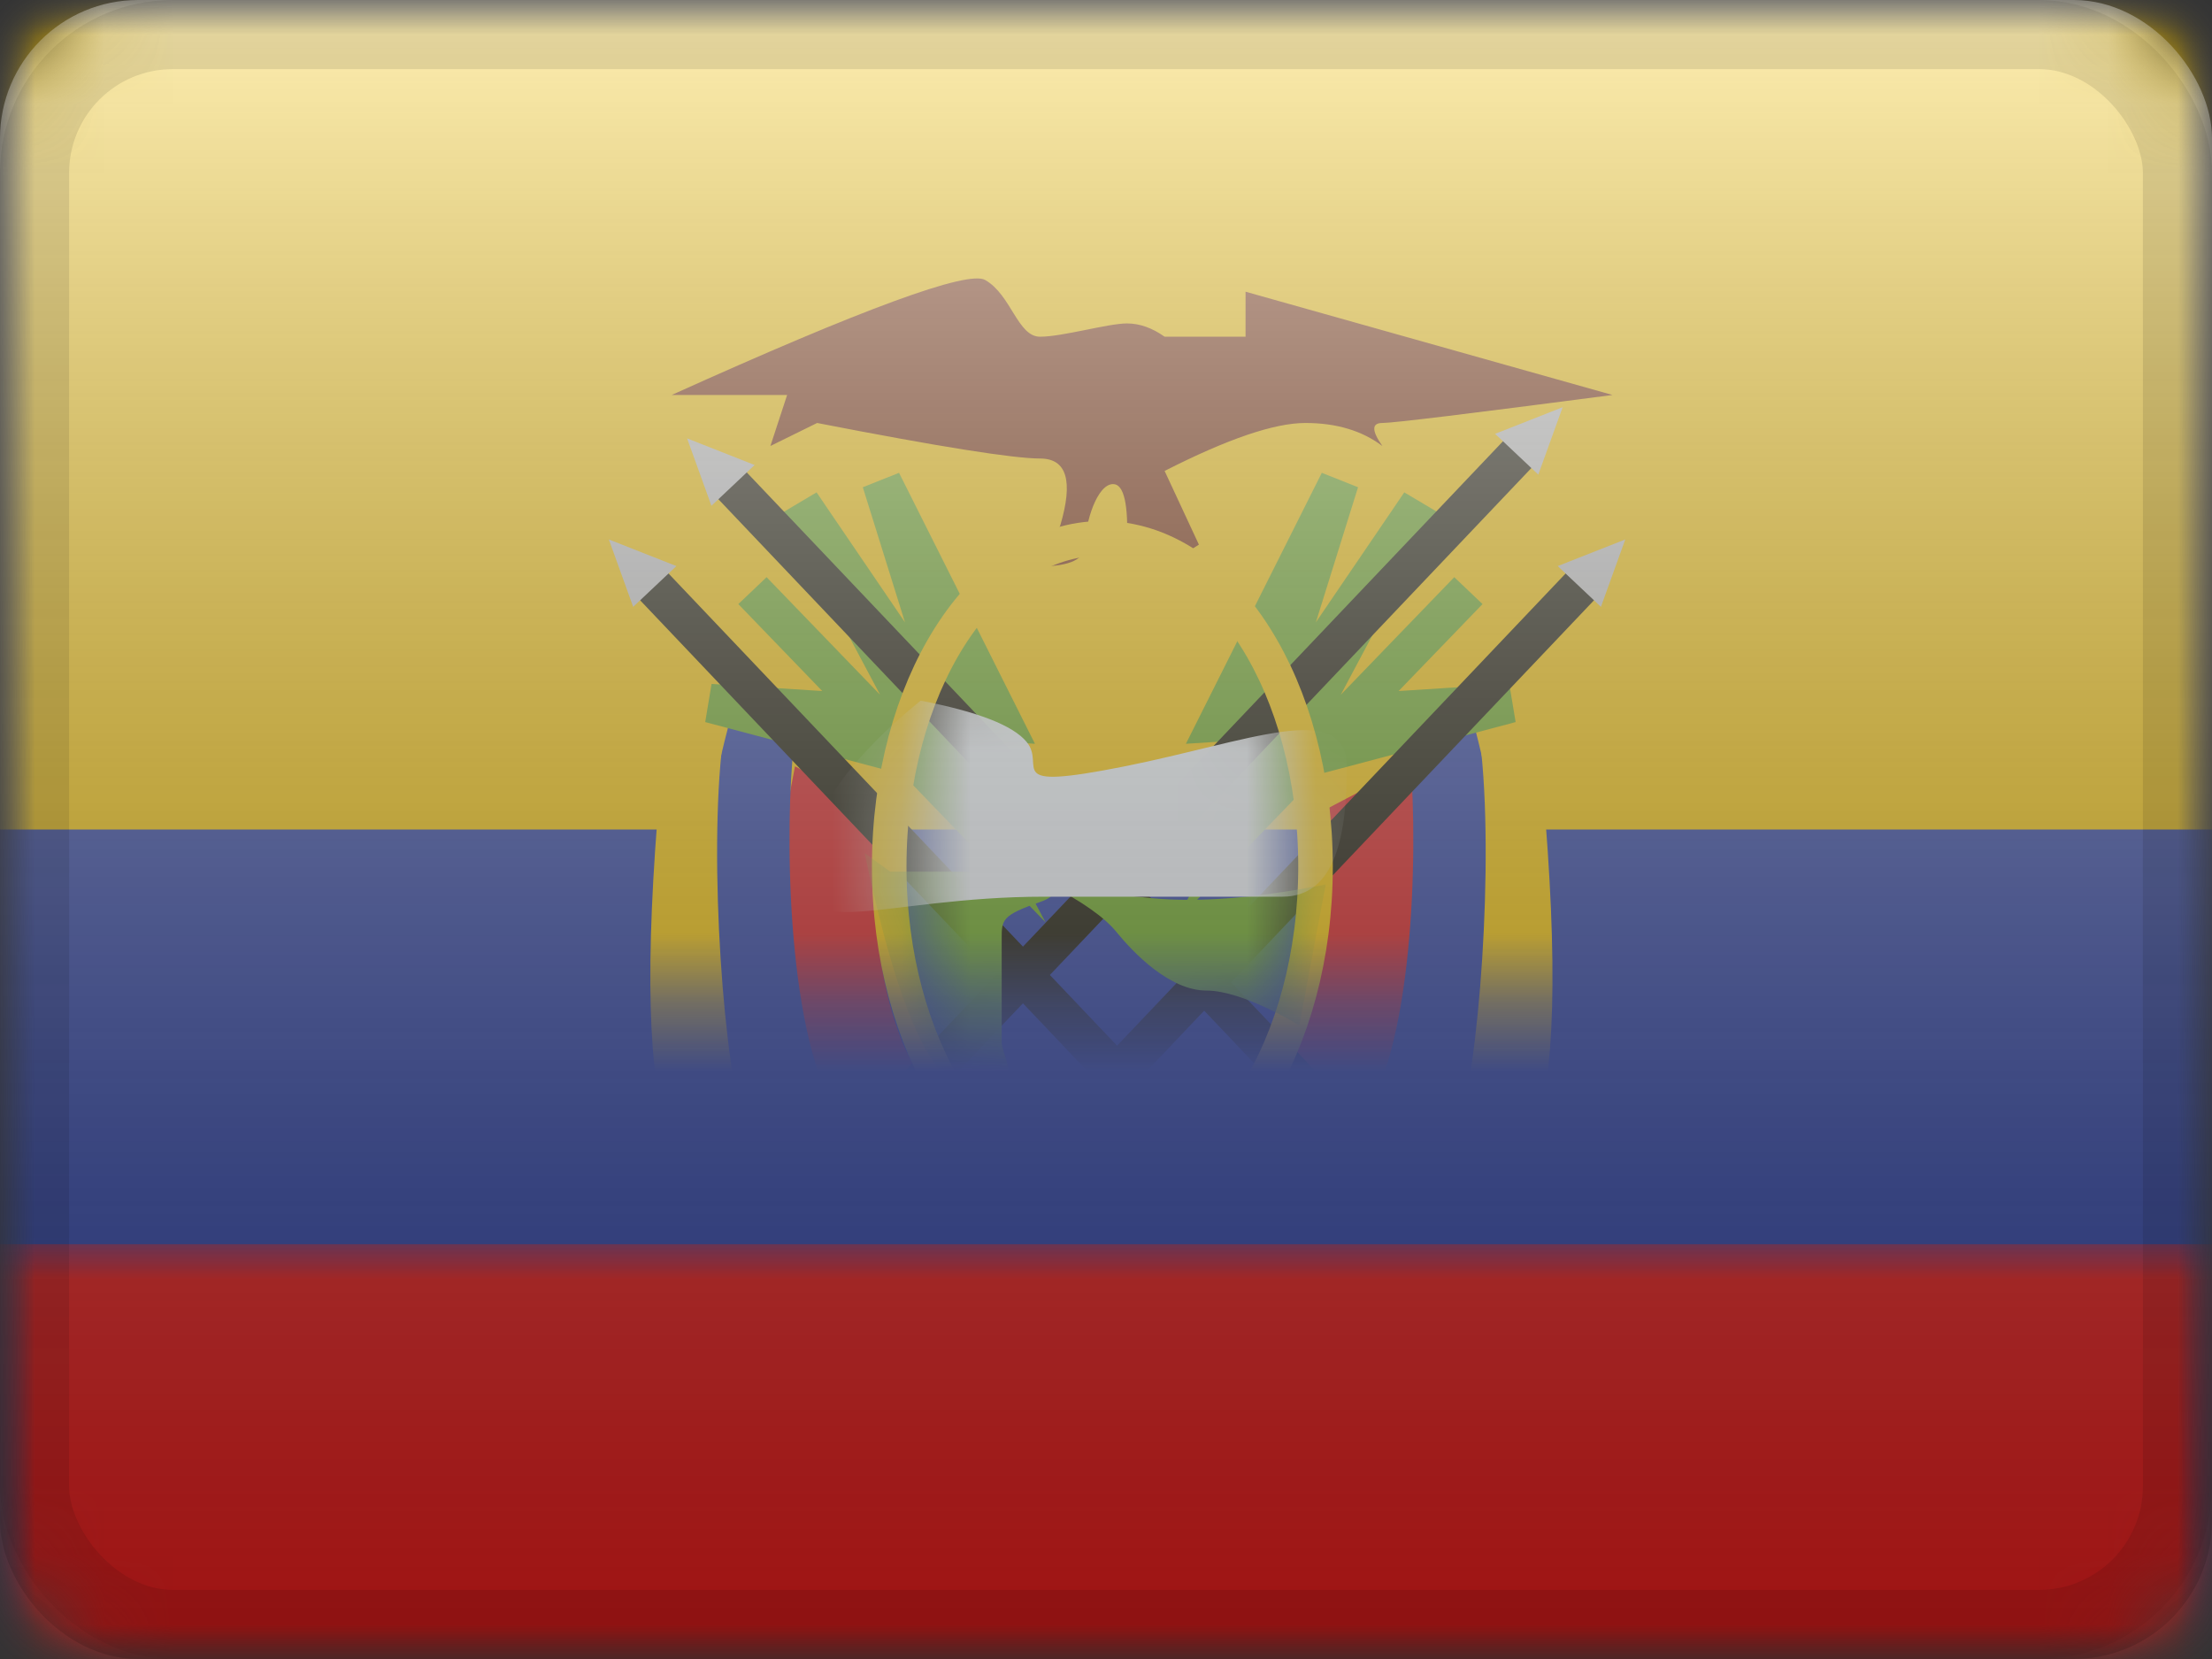 <?xml version="1.0" encoding="UTF-8"?>
<svg width="32px" height="24px" viewBox="0 0 32 24" version="1.1" xmlns="http://www.w3.org/2000/svg" xmlns:xlink="http://www.w3.org/1999/xlink">
    <rect x="0" y="0" width="32" height="24" fill="#333333" stroke="none"/>
    <title>EC</title>
    <defs>
        <rect id="path-1" x="0" y="0" width="32" height="24" rx="2"></rect>
        <rect id="path-3" x="0" y="0" width="32" height="24"></rect>
        <rect id="path-5" x="0" y="0" width="32" height="24"></rect>
        <path d="M3.414,9.662 C4.979,9.662 6.248,7.647 6.248,5.162 C6.248,2.676 4.979,0.662 3.414,0.662 C1.85,0.662 0.581,2.676 0.581,5.162 C0.581,7.647 1.85,9.662 3.414,9.662 Z" id="path-7"></path>
        <linearGradient x1="50%" y1="100%" x2="50%" y2="0%" id="linearGradient-9">
            <stop stop-color="#000000" stop-opacity="0.3" offset="2.421%"></stop>
            <stop stop-color="#FFFFFF" stop-opacity="0.7" offset="100%"></stop>
        </linearGradient>
        <rect id="path-10" x="0" y="0" width="32" height="24" rx="2"></rect>
    </defs>
    <g id="Flagpack" stroke="none" stroke-width="1" fill="none" fill-rule="evenodd">
        <g id="Flagpack---L-(32×24)" transform="translate(-40, -328)">
            <g id="EC" transform="translate(40, 328)">
                <mask id="mask-2" fill="white">
                    <use xlink:href="#path-1"></use>
                </mask>
                <g id="drop-shadow"></g>
                <g id="Group" mask="url(#mask-2)">
                    <g id="flag">
                        <mask id="mask-4" fill="white">
                            <use xlink:href="#path-3"></use>
                        </mask>
                        <g id="mask"></g>
                        <g id="contents" mask="url(#mask-4)">
                            <mask id="mask-6" fill="white">
                                <use xlink:href="#path-5"></use>
                            </mask>
                            <use id="background" fill="#2E42A5" xlink:href="#path-5"></use>
                            <rect id="top" fill="#FECA00" mask="url(#mask-6)" x="0" y="0" width="32" height="12"></rect>
                            <rect id="bottom" fill="#E31D1C" mask="url(#mask-6)" x="0" y="18" width="32" height="6"></rect>
                            <g id="mark" mask="url(#mask-6)">
                                <g transform="translate(8, 4)">
                                    <path d="M1.717,1.714 C4.488,0.462 5.999,-0.092 6.251,0.05 C6.629,0.263 6.72,0.871 7.046,0.871 C7.372,0.871 8.029,0.679 8.303,0.679 C8.486,0.679 8.667,0.743 8.848,0.871 L10.019,0.871 L10.019,0.22 L15.327,1.714 C13.263,1.984 12.153,2.119 11.998,2.119 C11.842,2.119 11.842,2.23 11.998,2.452 C11.703,2.23 11.332,2.119 10.884,2.119 C10.436,2.119 9.757,2.35 8.848,2.813 L9.344,3.879 L8.848,4.193 L8.303,3.879 C8.326,3.295 8.26,3.003 8.103,3.003 C7.869,3.003 7.698,3.566 7.698,3.879 C7.698,4.088 7.48,4.193 7.046,4.193 L7.337,3.606 C7.53,2.957 7.433,2.633 7.046,2.633 C6.659,2.633 5.584,2.462 3.821,2.119 L3.145,2.452 L3.387,1.714 L1.717,1.714 Z" id="Path-434" fill="#7B2900"></path>
                                    <g id="l" stroke-width="1" fill="none" transform="translate(1.133, 4.5)">
                                        <path d="M6.788,9.555 C6.819,11.681 6.748,12.835 6.577,13.017 C6.319,13.289 6.006,13.017 5.6,13.017 C5.329,13.017 5.6,12.114 6.412,10.308 L6.412,10.308 Z M2.368,2.586 L3.629,3.248 C3.479,4.001 3.456,5.426 3.927,6.591 C4.242,7.367 4.994,8.061 6.182,8.673 C6.782,8.807 6.626,8.922 5.715,9.018 C4.348,9.163 3.017,8.732 2.368,7.274 C1.935,6.302 1.935,4.74 2.368,2.586 L2.368,2.586 Z" id="Combined-Shape" fill="#E31D1C"></path>
                                        <path d="M6.541,10.059 C6.063,12.113 5.658,13.14 5.324,13.14 C5.024,13.14 5.084,12.987 5.18,12.808 L5.246,12.686 C5.289,12.604 5.324,12.522 5.324,12.45 C5.324,12.273 5.157,12.362 4.822,12.717 L4.822,12.717 L5.324,10.925 L6.032,10.059 Z M1.498,1.665 L2.351,2.275 C2.226,3.4 2.226,6.311 2.948,7.572 C3.429,8.413 4.725,9.01 6.835,9.363 C6.418,9.671 5.829,9.897 5.065,10.041 C3.92,10.257 1.737,8.975 1.193,6.798 C0.831,5.347 0.933,3.636 1.498,1.665 L1.498,1.665 Z" id="Combined-Shape" fill="#2E42A5"></path>
                                        <path d="M5.928,10.219 C5.663,10.875 5.366,11.203 5.039,11.203 C4.548,11.203 5.039,10.916 4.553,10.916 C4.229,10.916 4.3,10.683 4.765,10.219 L4.765,10.219 Z M0.634,0.82 L1.488,1.43 C1.102,2.514 1.221,5.626 1.488,7.171 C1.665,8.201 2.594,9.027 4.273,9.647 C3.857,9.955 3.267,10.181 2.503,10.325 C1.358,10.541 0.634,9.045 0.365,7.171 C0.185,5.922 0.275,3.805 0.634,0.82 L0.634,0.82 Z" id="Combined-Shape" fill="#FECA00"></path>
                                    </g>
                                    <g id="l" stroke-width="1" fill="none" transform="translate(10.767, 11.25) scale(-1, 1) translate(-10.767, -11.25) translate(6.8, 4.5)">
                                        <path d="M6.788,9.555 C6.819,11.681 6.748,12.835 6.577,13.017 C6.319,13.289 6.006,13.017 5.6,13.017 C5.329,13.017 5.6,12.114 6.412,10.308 L6.412,10.308 Z M2.368,2.586 L3.629,3.248 C3.479,4.001 3.456,5.426 3.927,6.591 C4.242,7.367 4.994,8.061 6.182,8.673 C6.782,8.807 6.626,8.922 5.715,9.018 C4.348,9.163 3.017,8.732 2.368,7.274 C1.935,6.302 1.935,4.74 2.368,2.586 L2.368,2.586 Z" id="Combined-Shape" fill="#E31D1C"></path>
                                        <path d="M6.541,10.059 C6.063,12.113 5.658,13.14 5.324,13.14 C5.024,13.14 5.084,12.987 5.18,12.808 L5.246,12.686 C5.289,12.604 5.324,12.522 5.324,12.45 C5.324,12.273 5.157,12.362 4.822,12.717 L4.822,12.717 L5.324,10.925 L6.032,10.059 Z M1.498,1.665 L2.351,2.275 C2.226,3.4 2.226,6.311 2.948,7.572 C3.429,8.413 4.725,9.01 6.835,9.363 C6.418,9.671 5.829,9.897 5.065,10.041 C3.92,10.257 1.737,8.975 1.193,6.798 C0.831,5.347 0.933,3.636 1.498,1.665 L1.498,1.665 Z" id="Combined-Shape" fill="#2E42A5"></path>
                                        <path d="M5.928,10.219 C5.663,10.875 5.366,11.203 5.039,11.203 C4.548,11.203 5.039,10.916 4.553,10.916 C4.229,10.916 4.3,10.683 4.765,10.219 L4.765,10.219 Z M0.634,0.82 L1.488,1.43 C1.102,2.514 1.221,5.626 1.488,7.171 C1.665,8.201 2.594,9.027 4.273,9.647 C3.857,9.955 3.267,10.181 2.503,10.325 C1.358,10.541 0.634,9.045 0.365,7.171 C0.185,5.922 0.275,3.805 0.634,0.82 L0.634,0.82 Z" id="Combined-Shape" fill="#FECA00"></path>
                                    </g>
                                    <g id="grass" stroke-width="1" fill="none" transform="translate(1.133, 2.25)">
                                        <polygon id="Path-441" fill="#6FAE21" fill-rule="nonzero" points="1.069 4.196 1.161 3.644 2.762 3.747 1.548 2.489 1.957 2.1 3.599 3.801 2.195 1.161 2.68 0.873 3.959 2.753 3.349 0.799 3.873 0.59 5.839 4.51 5.085 4.461 5.159 4.698 5.801 4.868 5.654 5.412 5.357 5.333 5.635 6.224 5.152 5.514 5.993 7.094 3.927 4.954"></polygon>
                                        <polygon id="Path-441" fill="#6FAE21" fill-rule="nonzero" transform="translate(10.331, 3.842) scale(-1, 1) translate(-10.331, -3.842) " points="7.869 4.196 7.961 3.644 9.562 3.747 8.348 2.489 8.757 2.1 10.399 3.801 8.995 1.161 9.48 0.873 10.759 2.753 10.149 0.799 10.673 0.59 12.639 4.51 11.885 4.461 11.959 4.698 12.601 4.868 12.454 5.412 12.157 5.333 12.435 6.224 11.952 5.514 12.793 7.094 10.727 4.954"></polygon>
                                    </g>
                                    <g id="spear" stroke-width="1" fill="none" transform="translate(1.133, 3.375)">
                                        <polygon id="Path-439" fill="#171401" fill-rule="nonzero" points="1.933 13.936 1.521 13.55 13.711 0.716 14.124 1.101"></polygon>
                                        <polygon id="Path-440" fill="#CECECC" points="13.402 0.814 14.027 1.404 14.379 0.429"></polygon>
                                        <polygon id="Path-440" fill="#CECECC" transform="translate(1.643, 13.796) rotate(-190) translate(-1.643, -13.796) " points="1.077 13.557 1.702 14.146 2.099 13.234"></polygon>
                                    </g>
                                    <g id="spear" stroke-width="1" fill="none" transform="translate(0.227, 1.462)">
                                        <polygon id="Path-439" fill="#171401" fill-rule="nonzero" points="1.933 13.936 1.521 13.55 13.711 0.716 14.124 1.101"></polygon>
                                        <polygon id="Path-440" fill="#CECECC" points="13.402 0.814 14.027 1.404 14.379 0.429"></polygon>
                                        <polygon id="Path-440" fill="#CECECC" transform="translate(1.643, 13.796) rotate(-190) translate(-1.643, -13.796) " points="1.077 13.557 1.702 14.146 2.099 13.234"></polygon>
                                    </g>
                                    <g id="spear" stroke-width="1" fill="none" transform="translate(7.82, 10.688) scale(-1, 1) translate(-7.82, -10.688) translate(0.453, 3.375)">
                                        <polygon id="Path-439" fill="#171401" fill-rule="nonzero" points="1.933 13.936 1.521 13.55 13.711 0.716 14.124 1.101"></polygon>
                                        <polygon id="Path-440" fill="#CECECC" points="13.402 0.814 14.027 1.404 14.379 0.429"></polygon>
                                        <polygon id="Path-440" fill="#CECECC" transform="translate(1.643, 13.796) rotate(-190) translate(-1.643, -13.796) " points="1.077 13.557 1.702 14.146 2.099 13.234"></polygon>
                                    </g>
                                    <g id="spear" stroke-width="1" fill="none" transform="translate(8.953, 9.225) scale(-1, 1) translate(-8.953, -9.225) translate(1.587, 1.913)">
                                        <polygon id="Path-439" fill="#171401" fill-rule="nonzero" points="1.933 13.936 1.521 13.55 13.711 0.716 14.124 1.101"></polygon>
                                        <polygon id="Path-440" fill="#CECECC" points="13.402 0.814 14.027 1.404 14.379 0.429"></polygon>
                                        <polygon id="Path-440" fill="#CECECC" transform="translate(1.643, 13.796) rotate(-190) translate(-1.643, -13.796) " points="1.077 13.557 1.702 14.146 2.099 13.234"></polygon>
                                    </g>
                                    <rect id="Rectangle" fill="#B74E01" x="5.667" y="12.375" width="4.533" height="2.25"></rect>
                                    <g id="inner" stroke-width="1" fill="none" transform="translate(4.533, 3.375)">
                                        <mask id="mask-8" fill="white">
                                            <use xlink:href="#path-7"></use>
                                        </mask>
                                        <path stroke="#FECA00" stroke-width="0.5" d="M3.414,0.412 C4.273,0.412 5.063,0.946 5.629,1.847 C6.164,2.695 6.498,3.866 6.498,5.162 C6.498,6.457 6.164,7.629 5.629,8.477 C5.063,9.377 4.273,9.912 3.414,9.912 C2.556,9.912 1.766,9.377 1.199,8.477 C0.665,7.629 0.331,6.457 0.331,5.162 C0.331,3.866 0.665,2.695 1.199,1.847 C1.766,0.946 2.556,0.412 3.414,0.412 Z"></path>
                                        <path d="M0.346,5.235 L1.958,5.235 C2.697,5.399 2.882,5.545 2.513,5.674 C1.958,5.867 1.958,5.931 1.958,6.206 C1.958,6.482 1.958,7.49 1.958,7.705 C1.958,7.921 2.353,8.382 1.522,8.382 C0.968,8.382 0.452,7.243 -0.025,4.966 L0.346,5.235 Z" id="Path-442" fill="#6FAE21" mask="url(#mask-8)"></path>
                                        <path d="M6.646,5.42 C5.647,5.618 4.806,5.683 4.122,5.618 C3.438,5.552 2.946,5.486 2.646,5.42 C3.122,5.668 3.446,5.896 3.615,6.104 C3.869,6.416 4.39,6.955 4.92,6.955 C5.45,6.955 6.264,7.458 6.264,7.458 C6.264,7.458 6.391,6.779 6.646,5.42 Z" id="Path-443" fill="#6FAE21" mask="url(#mask-8)"></path>
                                        <path d="M0.785,2.761 C1.609,2.92 2.119,3.118 2.317,3.356 C2.615,3.714 1.925,4.071 3.724,3.714 C5.523,3.356 6.951,2.733 6.951,3.714 C6.951,4.694 6.793,5.597 6.019,5.597 C5.245,5.597 4.936,5.597 2.575,5.597 C0.214,5.597 -1.073,6.32 -0.907,5.158 C-0.797,4.383 -0.233,3.584 0.785,2.761 Z" id="Path-2" fill="#F7FCFF" mask="url(#mask-8)"></path>
                                    </g>
                                </g>
                            </g>
                        </g>
                    </g>
                </g>
                <g id="overlay" mask="url(#mask-2)">
                    <use fill="url(#linearGradient-9)" fill-rule="evenodd" style="mix-blend-mode: overlay;" xlink:href="#path-10"></use>
                    <rect stroke-opacity="0.1" stroke="#000000" stroke-width="1" stroke-linejoin="square" x="0.5" y="0.5" width="31" height="23" rx="2"></rect>
                </g>
            </g>
        </g>
    </g>
</svg>